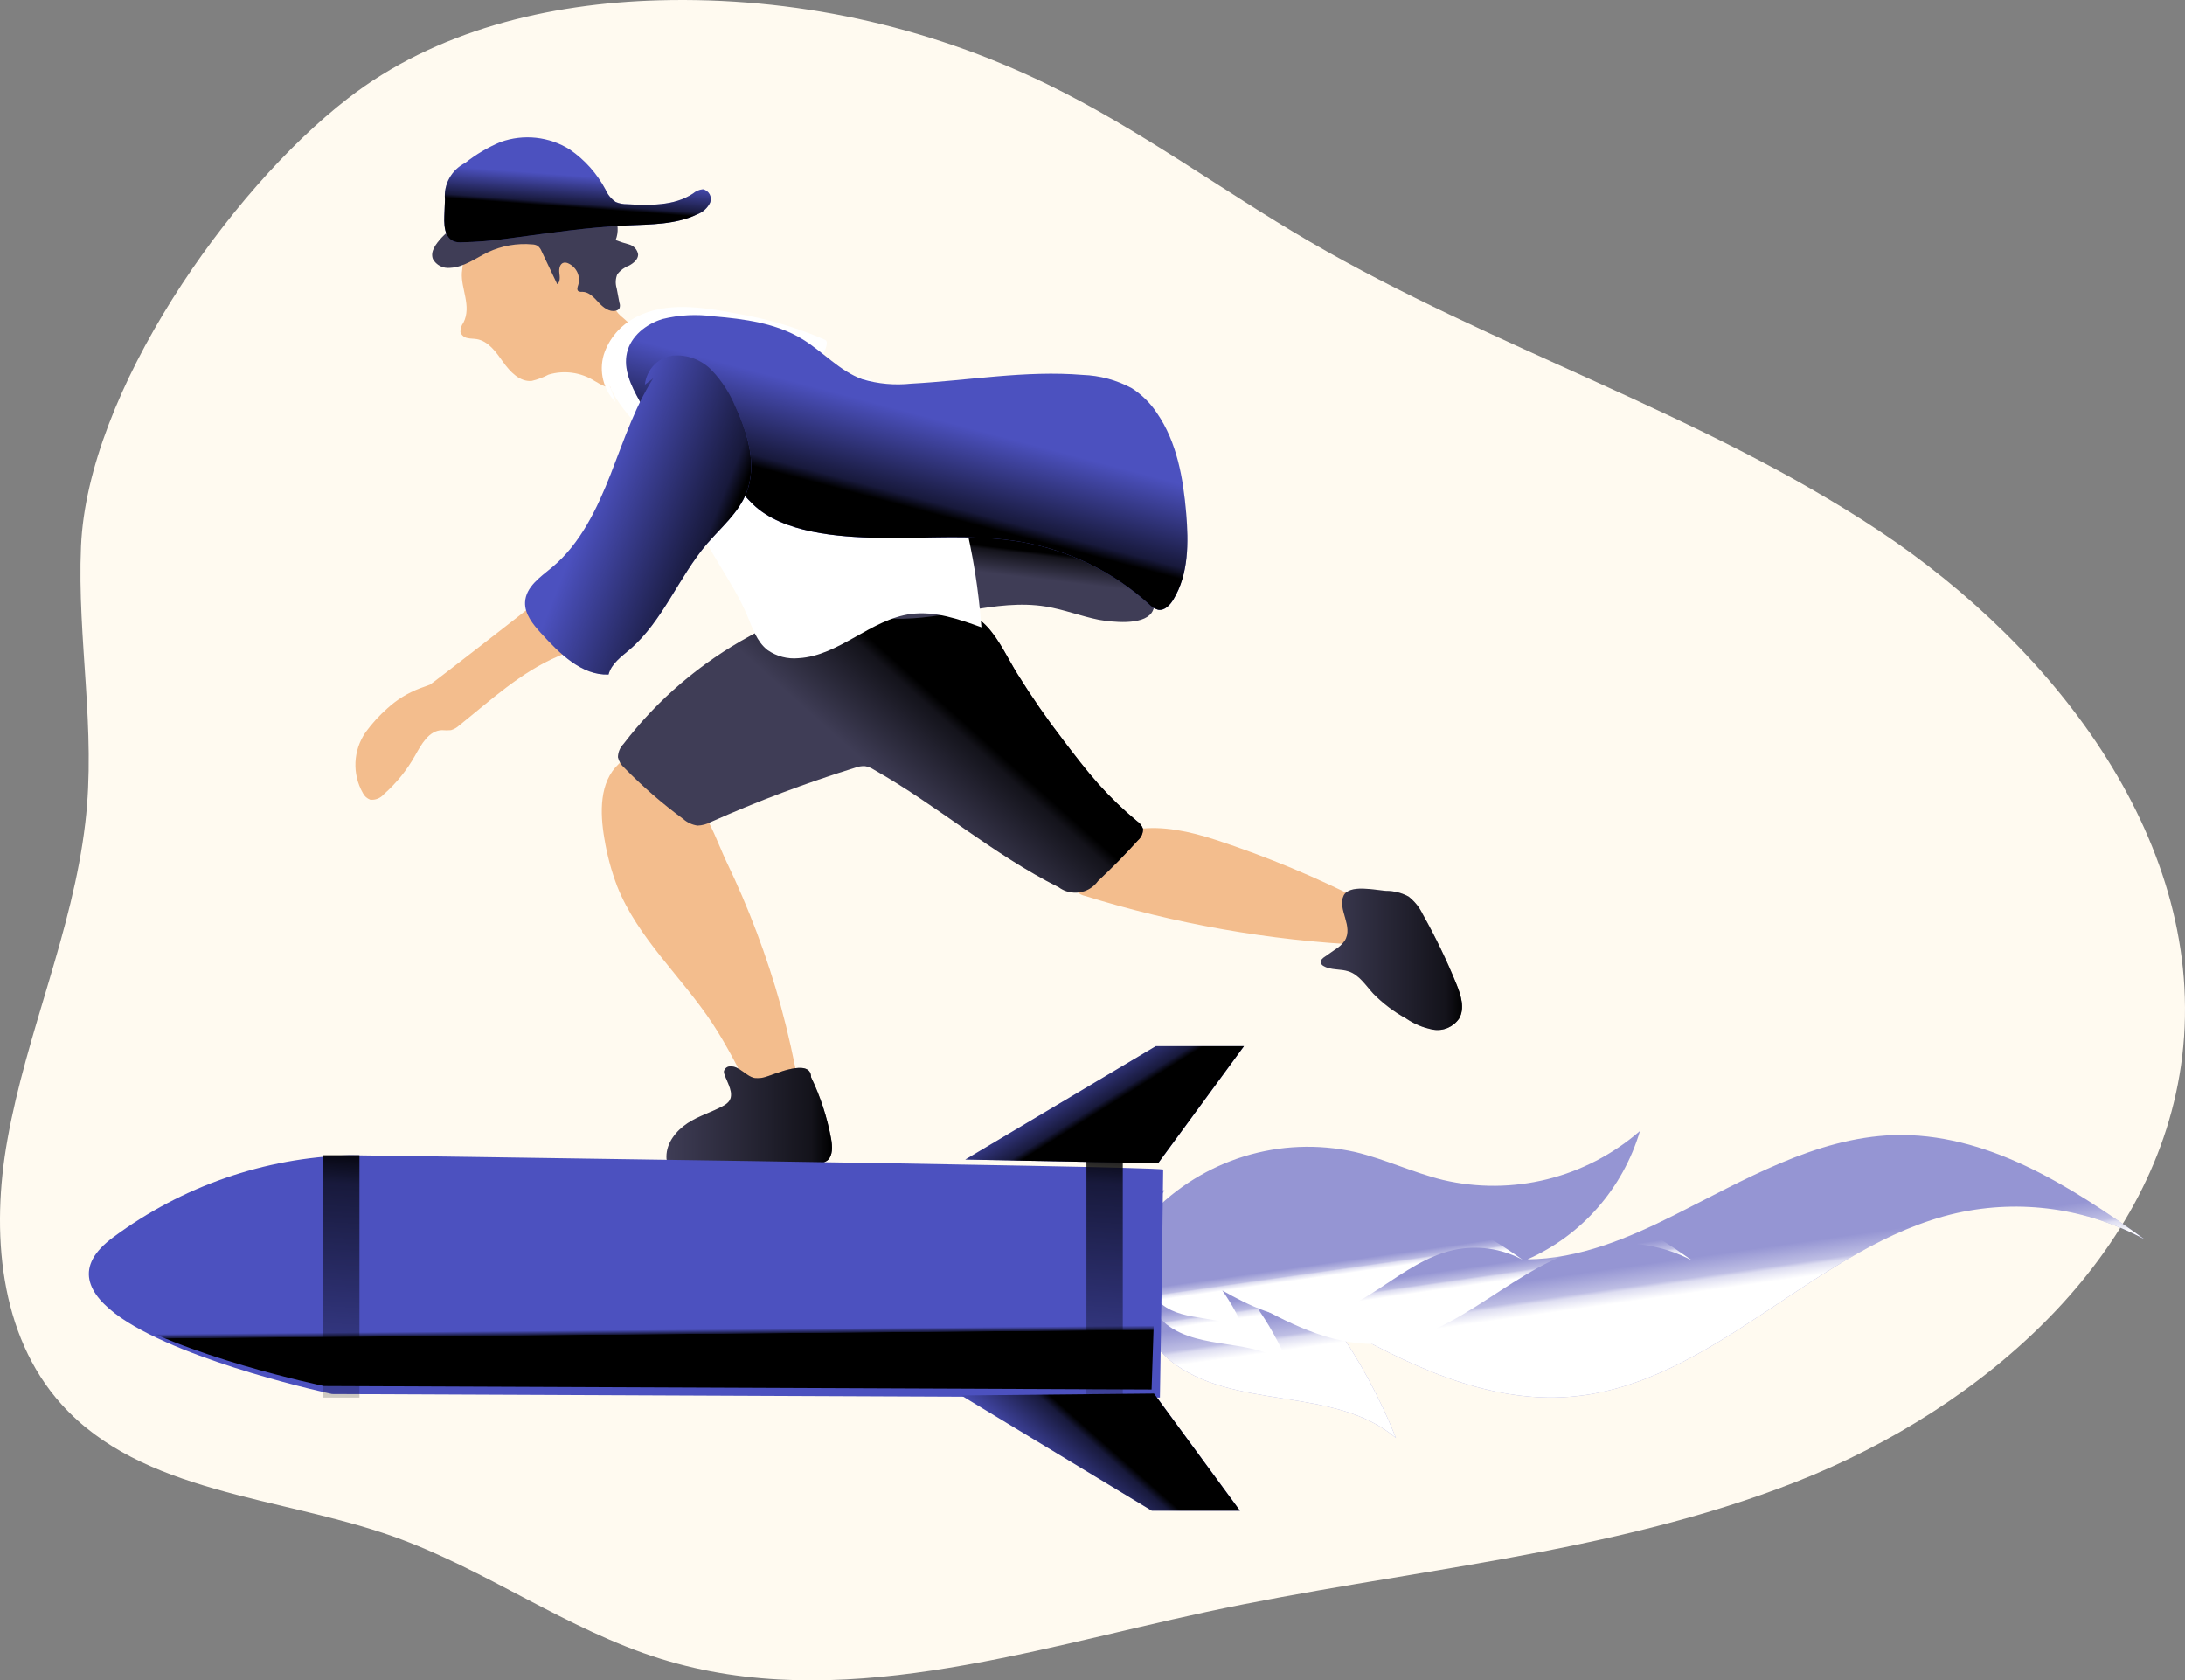 <?xml version="1.0" encoding="UTF-8"?>
<svg width="541px" height="416px" viewBox="0 0 541 416" version="1.1" xmlns="http://www.w3.org/2000/svg" xmlns:xlink="http://www.w3.org/1999/xlink">
    <rect x="0" y="0" width="541" height="416" fill="#808080" stroke="none"/>
    <!-- Generator: Sketch 61.2 (89653) - https://sketch.com -->
    <title>rocket_boy</title>
    <desc>Created with Sketch.</desc>
    <defs>
        <linearGradient x1="52.023%" y1="44.674%" x2="47.466%" y2="54.332%" id="linearGradient-1">
            <stop stop-color="#FFFFFF" stop-opacity="0" offset="2%"></stop>
            <stop stop-color="#FFFFFF" stop-opacity="0.39" offset="58%"></stop>
            <stop stop-color="#FFFFFF" stop-opacity="0.68" offset="68%"></stop>
            <stop stop-color="#FFFFFF" offset="100%"></stop>
        </linearGradient>
        <linearGradient x1="51.942%" y1="44.925%" x2="47.397%" y2="54.135%" id="linearGradient-2">
            <stop stop-color="#FFFFFF" stop-opacity="0" offset="2%"></stop>
            <stop stop-color="#FFFFFF" stop-opacity="0.39" offset="58%"></stop>
            <stop stop-color="#FFFFFF" stop-opacity="0.68" offset="68%"></stop>
            <stop stop-color="#FFFFFF" offset="100%"></stop>
        </linearGradient>
        <linearGradient x1="54.54%" y1="39.459%" x2="49.986%" y2="49.032%" id="linearGradient-3">
            <stop stop-color="#FFFFFF" stop-opacity="0" offset="2%"></stop>
            <stop stop-color="#FFFFFF" stop-opacity="0.39" offset="58%"></stop>
            <stop stop-color="#FFFFFF" stop-opacity="0.68" offset="68%"></stop>
            <stop stop-color="#FFFFFF" offset="100%"></stop>
        </linearGradient>
        <linearGradient x1="32.707%" y1="43.981%" x2="52.503%" y2="56.513%" id="linearGradient-4">
            <stop stop-color="#000000" offset="1%"></stop>
            <stop stop-color="#000000" stop-opacity="0.69" offset="13%"></stop>
            <stop stop-color="#000000" stop-opacity="0" offset="100%"></stop>
        </linearGradient>
        <linearGradient x1="47.595%" y1="45.814%" x2="51.978%" y2="64.391%" id="linearGradient-5">
            <stop stop-color="#000000" offset="1%"></stop>
            <stop stop-color="#000000" stop-opacity="0.69" offset="13%"></stop>
            <stop stop-color="#000000" stop-opacity="0" offset="100%"></stop>
        </linearGradient>
        <linearGradient x1="52.911%" y1="67.718%" x2="47.623%" y2="39.057%" id="linearGradient-6">
            <stop stop-color="#000000" offset="1%"></stop>
            <stop stop-color="#000000" stop-opacity="0.69" offset="13%"></stop>
            <stop stop-color="#000000" stop-opacity="0" offset="100%"></stop>
        </linearGradient>
        <linearGradient x1="56.263%" y1="62.013%" x2="43.189%" y2="36.147%" id="linearGradient-7">
            <stop stop-color="#000000" offset="1%"></stop>
            <stop stop-color="#000000" stop-opacity="0.69" offset="13%"></stop>
            <stop stop-color="#000000" stop-opacity="0" offset="100%"></stop>
        </linearGradient>
        <linearGradient x1="0.005%" y1="50.02%" x2="99.983%" y2="50.02%" id="linearGradient-8">
            <stop stop-color="#000000" offset="1%"></stop>
            <stop stop-color="#000000" stop-opacity="0.69" offset="13%"></stop>
            <stop stop-color="#000000" stop-opacity="0" offset="100%"></stop>
        </linearGradient>
        <linearGradient x1="0.006%" y1="49.924%" x2="100.096%" y2="49.924%" id="linearGradient-9">
            <stop stop-color="#000000" offset="1%"></stop>
            <stop stop-color="#000000" stop-opacity="0.69" offset="13%"></stop>
            <stop stop-color="#000000" stop-opacity="0" offset="100%"></stop>
        </linearGradient>
        <linearGradient x1="18.717%" y1="66.564%" x2="68.016%" y2="39.792%" id="linearGradient-10">
            <stop stop-color="#000000" offset="1%"></stop>
            <stop stop-color="#000000" stop-opacity="0.69" offset="13%"></stop>
            <stop stop-color="#000000" stop-opacity="0" offset="100%"></stop>
        </linearGradient>
        <linearGradient x1="49.853%" y1="51.645%" x2="50.184%" y2="47.434%" id="linearGradient-11">
            <stop stop-color="#000000" offset="1%"></stop>
            <stop stop-color="#000000" stop-opacity="0.69" offset="13%"></stop>
            <stop stop-color="#000000" stop-opacity="0" offset="100%"></stop>
        </linearGradient>
        <linearGradient x1="48.266%" y1="50.88%" x2="72.912%" y2="34.337%" id="linearGradient-12">
            <stop stop-color="#000000" offset="1%"></stop>
            <stop stop-color="#000000" stop-opacity="0.69" offset="13%"></stop>
            <stop stop-color="#000000" stop-opacity="0" offset="100%"></stop>
        </linearGradient>
        <linearGradient x1="45.641%" y1="48.063%" x2="74.943%" y2="62.039%" id="linearGradient-13">
            <stop stop-color="#000000" offset="1%"></stop>
            <stop stop-color="#000000" stop-opacity="0.69" offset="13%"></stop>
            <stop stop-color="#000000" stop-opacity="0" offset="100%"></stop>
        </linearGradient>
        <linearGradient x1="49.458%" y1="-6.507%" x2="50.794%" y2="133.6%" id="linearGradient-14">
            <stop stop-color="#000000" offset="1%"></stop>
            <stop stop-color="#000000" stop-opacity="0.69" offset="13%"></stop>
            <stop stop-color="#000000" stop-opacity="0" offset="100%"></stop>
        </linearGradient>
        <linearGradient x1="49.462%" y1="-6.507%" x2="50.798%" y2="133.6%" id="linearGradient-15">
            <stop stop-color="#000000" offset="1%"></stop>
            <stop stop-color="#000000" stop-opacity="0.69" offset="13%"></stop>
            <stop stop-color="#000000" stop-opacity="0" offset="100%"></stop>
        </linearGradient>
    </defs>
    <g id="Page-1" stroke="none" stroke-width="1" fill="none" fill-rule="evenodd">
        <g id="1" transform="translate(-820, -1182)" fill-rule="nonzero">
            <g id="rocket_boy" transform="translate(1090.5, 1390) scale(-1, 1) translate(-1090.5, -1390) translate(820, 1182)">
                <path d="M454.928,24.416 C433.303,7.582 405.208,0.816 377.825,0.077 C344.61,-0.828 311.669,6.282 281.818,20.798 C259.117,31.811 238.711,46.978 216.959,59.675 C171.305,86.296 119.718,102.234 75.693,131.452 C31.668,160.669 -5.586,209.254 0.694,261.521 C6.61,310.861 49.813,348.606 96.274,366.857 C142.735,385.107 193.515,388.6 242.333,399.079 C287.07,408.676 333.689,424.252 377.366,410.69 C400.684,403.453 420.838,388.443 443.807,380.324 C471.95,370.397 505.819,369.799 525.751,347.693 C541.27,330.496 543.247,304.835 539.15,282.1 C534.404,255.542 523.046,230.667 519.882,203.747 C517.161,180.65 521.923,158.199 520.942,135.291 C519.344,97.2 484.305,47.136 454.928,24.416 Z" id="Path" fill="#FFFAF0"></path>
                <path d="M256.331,300.848 C243.246,286.988 223.957,281.056 205.465,285.204 C198.068,286.96 191.112,290.312 183.731,292.116 C166.491,296.153 148.382,291.655 134.948,280 C139.172,294.219 149.357,305.84 162.801,311.782 C150.057,311.671 137.913,306.578 126.525,300.864 C109.176,292.18 91.605,281.708 72.19,281.022 C49.352,280.319 28.643,293.377 10,306.834 C24.223,299.137 40.692,296.822 56.449,300.305 C91.148,308.143 116.683,342.83 152.108,345.784 C172.88,347.508 192.769,337.802 210.922,327.426 C204.623,336.284 199.401,345.877 195.371,356 C210.638,342.974 235.764,349.391 251.362,336.765 C257.211,331.728 261.285,324.904 262.971,317.322 C264.343,312.726 264.343,307.822 262.971,303.226 C261.393,298.741 257.387,294.909 252.687,294.67" id="Path" fill="#4C51BF" opacity="0.59"></path>
                <path d="M256.331,300.848 C243.246,286.988 223.957,281.056 205.465,285.204 C198.068,286.96 191.112,290.312 183.731,292.116 C166.491,296.153 148.382,291.655 134.948,280 C139.172,294.219 149.357,305.84 162.801,311.782 C150.057,311.671 137.913,306.578 126.525,300.864 C109.176,292.18 91.605,281.708 72.19,281.022 C49.352,280.319 28.643,293.377 10,306.834 C24.223,299.137 40.692,296.822 56.449,300.305 C91.148,308.143 116.683,342.83 152.108,345.784 C172.88,347.508 192.769,337.802 210.922,327.426 C204.623,336.284 199.401,345.877 195.371,356 C210.638,342.974 235.764,349.391 251.362,336.765 C257.211,331.728 261.285,324.904 262.971,317.322 C264.343,312.726 264.343,307.822 262.971,303.226 C261.393,298.741 257.387,294.909 252.687,294.67" id="Path" fill="url(#linearGradient-1)"></path>
                <path d="M254.719,308.981 C247.668,301.673 237.267,298.547 227.299,300.741 C223.319,301.671 219.577,303.419 215.596,304.38 C206.301,306.511 196.536,304.142 189.291,298 C191.586,305.472 197.073,311.575 204.306,314.699 C197.444,314.699 190.899,311.942 184.737,308.949 C175.342,304.365 165.916,298.803 155.438,298.488 C143.146,298.11 131.952,305.026 122,312.084 C129.663,308.023 138.54,306.805 147.031,308.65 C165.741,312.777 179.514,331.052 198.606,332.612 C209.752,333.526 220.532,328.39 230.309,322.939 C226.915,327.608 224.103,332.665 221.933,338 C230.15,331.131 243.7,334.518 252.187,327.87 C255.337,325.209 257.533,321.611 258.445,317.614 C259.185,315.195 259.185,312.613 258.445,310.194 C257.645,307.744 255.472,305.983 252.888,305.688" id="Path" fill="url(#linearGradient-2)"></path>
                <path d="M255.189,309.677 C250.348,304.572 243.208,302.389 236.366,303.923 C233.629,304.564 231.052,305.799 228.315,306.456 C221.934,307.933 215.236,306.28 210.255,302 C211.822,307.238 215.591,311.521 220.566,313.716 C215.843,313.399 211.249,312.025 207.12,309.693 C200.756,306.488 194.2,302.609 187.008,302.385 C178.559,302.112 170.874,306.952 164,311.889 C169.265,309.046 175.366,308.193 181.2,309.485 C194.041,312.37 203.477,325.16 216.604,326.234 C224.289,326.875 231.656,323.284 238.371,319.47 C236.051,322.74 234.123,326.274 232.627,330 C238.275,325.192 247.584,327.564 253.312,322.916 C255.48,321.059 256.992,318.546 257.624,315.752 C258.125,314.057 258.125,312.253 257.624,310.559 C257.1,308.825 255.608,307.567 253.821,307.353" id="Path" fill="url(#linearGradient-3)"></path>
                <path d="M239.935,207.94 C227.205,212.115 214.829,217.28 202.926,223.386 C201.008,224.205 199.314,225.459 197.981,227.047 C196.673,228.716 196.673,231.047 197.981,232.716 C199.295,234.044 201.423,234.06 203.301,233.967 C226.746,232.834 249.948,228.749 272.344,221.811 C273.113,221.646 273.822,221.277 274.394,220.745 C275.458,219.571 274.942,217.655 274.207,216.296 C266.914,202.271 252.987,203.676 239.935,207.94 Z" id="Path" fill="#F3BD8D"></path>
                <path d="M343.155,269.311 C342.893,269.894 342.967,270.572 343.346,271.086 C343.726,271.6 344.353,271.869 344.988,271.79 L351.306,272.833 C351.978,273.086 352.724,273.05 353.368,272.733 C354.012,272.416 354.495,271.846 354.702,271.159 C357.862,265.174 360.879,259.031 364.607,253.362 C372.221,241.818 383.089,232.264 388.192,219.41 C389.638,215.599 390.697,211.652 391.351,207.629 C392.472,201.17 392.615,193.622 387.828,189.153 C387.201,188.445 386.309,188.028 385.364,188 C384.667,188.108 384.011,188.402 383.468,188.853 C378.729,192.137 371.494,195.39 367.845,199.907 C364.97,203.523 363.106,209.161 361.132,213.33 C355.612,224.78 351.119,236.696 347.705,248.94 C345.872,255.657 344.356,262.447 343.155,269.311 Z" id="Path" fill="#F3BD8D"></path>
                <path d="M277.722,183.266 C274.912,186.956 272.117,190.632 269.039,194.088 C266.086,197.401 262.883,200.486 259.456,203.315 C258.781,203.763 258.271,204.416 258.003,205.176 C257.957,206.276 258.423,207.336 259.266,208.053 C262.424,211.541 265.692,214.903 269.134,218.094 C270.197,219.601 271.83,220.617 273.662,220.912 C275.495,221.207 277.369,220.754 278.859,219.658 C295.073,211.557 308.856,199.452 324.643,190.538 C325.297,190.107 326.034,189.815 326.806,189.678 C327.651,189.628 328.497,189.762 329.285,190.069 C341.459,193.845 353.394,198.336 365.029,203.518 C366.034,204.058 367.153,204.358 368.297,204.394 C369.633,204.201 370.88,203.618 371.881,202.721 C377.069,198.911 381.933,194.685 386.421,190.084 C387.214,189.402 387.767,188.487 388,187.473 C387.983,186.252 387.498,185.083 386.642,184.204 C378.214,173.183 367.522,164.057 355.272,157.43 C345.496,151.896 334.558,148.684 323.317,148.046 C314.981,147.765 302.572,148.594 296.478,155.272 C293.463,158.603 291.426,163.091 289.105,166.829 C285.591,172.494 281.792,177.979 277.722,183.266 L277.722,183.266 Z" id="Path" fill="#3F3D56"></path>
                <path d="M277.722,183.266 C274.912,186.956 272.117,190.632 269.039,194.088 C266.086,197.401 262.883,200.486 259.456,203.315 C258.781,203.763 258.271,204.416 258.003,205.176 C257.957,206.276 258.423,207.336 259.266,208.053 C262.424,211.541 265.692,214.903 269.134,218.094 C270.197,219.601 271.83,220.617 273.662,220.912 C275.495,221.207 277.369,220.754 278.859,219.658 C295.073,211.557 308.856,199.452 324.643,190.538 C325.297,190.107 326.034,189.815 326.806,189.678 C327.651,189.628 328.497,189.762 329.285,190.069 C341.459,193.845 353.394,198.336 365.029,203.518 C366.034,204.058 367.153,204.358 368.297,204.394 C369.633,204.201 370.88,203.618 371.881,202.721 C377.069,198.911 381.933,194.685 386.421,190.084 C387.214,189.402 387.767,188.487 388,187.473 C387.983,186.252 387.498,185.083 386.642,184.204 C378.214,173.183 367.522,164.057 355.272,157.43 C345.496,151.896 334.558,148.684 323.317,148.046 C314.981,147.765 302.572,148.594 296.478,155.272 C293.463,158.603 291.426,163.091 289.105,166.829 C285.591,172.494 281.792,177.979 277.722,183.266 L277.722,183.266 Z" id="Path" fill="url(#linearGradient-4)"></path>
                <path d="M268.899,153.451 C273.336,152.568 277.582,150.894 282.036,150.166 C294.518,148.121 307.081,153.637 319.723,153.156 C320.444,153.221 321.157,152.971 321.67,152.475 C321.948,152.006 322.055,151.46 321.973,150.925 L321.495,139.444 C321.579,136.11 320.982,132.792 319.739,129.683 C316.818,123.485 309.204,120.635 302.26,121.037 C295.316,121.44 288.868,124.462 282.626,127.436 L267.143,134.75 C263.583,136.454 258.731,138.22 256.512,141.691 C255.108,143.922 254.262,149.593 255.89,151.746 C258.172,154.876 265.659,154.008 268.899,153.451 Z" id="Path" fill="#3F3D56"></path>
                <path d="M268.899,153.451 C273.336,152.568 277.582,150.894 282.036,150.166 C294.518,148.121 307.081,153.637 319.723,153.156 C320.444,153.221 321.157,152.971 321.67,152.475 C321.948,152.006 322.055,151.46 321.973,150.925 L321.495,139.444 C321.579,136.11 320.982,132.792 319.739,129.683 C316.818,123.485 309.204,120.635 302.26,121.037 C295.316,121.44 288.868,124.462 282.626,127.436 L267.143,134.75 C263.583,136.454 258.731,138.22 256.512,141.691 C255.108,143.922 254.262,149.593 255.89,151.746 C258.172,154.876 265.659,154.008 268.899,153.451 Z" id="Path" fill="url(#linearGradient-5)"></path>
                <path d="M426.254,79.877 C426.755,80.548 427.017,81.37 426.999,82.21 C426.744,82.976 426.095,83.54 425.306,83.682 C424.545,83.87 423.753,83.823 422.976,83.948 C420.056,84.449 418.161,87.189 416.437,89.616 C414.713,92.043 412.321,94.579 409.37,94.313 C407.912,93.973 406.502,93.447 405.176,92.747 C401.334,91.6 397.188,92.17 393.791,94.313 C392.238,95.221 390.39,96.38 388.572,95.879 C386.954,95.304 385.707,93.983 385.217,92.325 C384.272,89.705 383.87,86.918 384.037,84.136 C384.009,83.11 384.199,82.09 384.596,81.145 C385.31,79.579 386.833,78.796 387.935,77.575 C388.792,76.557 389.512,75.431 390.079,74.224 C391.941,70.772 394.016,67.441 396.292,64.25 C399.398,59.819 403.39,55.404 408.718,54.23 C413.182,53.492 417.755,54.549 421.454,57.173 C424.778,59.334 426.378,63.624 426.642,67.539 C426.906,71.453 424.172,75.79 426.254,79.877 Z" id="Path" fill="#F3BD8D"></path>
                <path d="M431.659,58.829 C433.05,60.369 434.536,62.247 433.809,64.126 C432.986,65.643 431.29,66.512 429.541,66.313 C426.142,66.159 423.217,63.91 420.229,62.463 C416.795,60.834 412.966,60.157 409.163,60.507 C408.72,60.523 408.287,60.639 407.899,60.846 C407.456,61.193 407.117,61.651 406.919,62.17 L403.03,70.363 C402.239,69.731 402.381,68.546 402.508,67.56 C402.634,66.575 402.413,65.281 401.417,65.035 C401.01,64.971 400.593,65.041 400.232,65.235 C398.214,66.196 397.2,68.432 397.829,70.532 C398.003,71.056 398.224,71.718 397.829,72.072 C397.532,72.237 397.185,72.297 396.848,72.242 C395.173,72.242 393.924,73.658 392.801,74.875 C391.679,76.091 390.146,77.323 388.533,76.923 C388.168,76.855 387.844,76.651 387.632,76.353 C387.457,75.907 387.457,75.413 387.632,74.967 L388.312,71.364 C388.662,70.236 388.612,69.026 388.17,67.93 C387.425,66.941 386.404,66.182 385.229,65.743 C384.123,65.142 382.984,64.203 383,63.002 C383.183,61.833 384.037,60.87 385.198,60.523 C386.338,60.219 387.462,59.859 388.565,59.445 C387.795,57.477 387.916,55.284 388.897,53.408 C389.967,52.184 391.405,51.317 393.007,50.929 C396.852,49.662 400.819,48.779 404.848,48.295 C408.154,47.757 411.544,47.957 414.76,48.881 C416.181,49.413 417.556,50.056 418.87,50.806 C418.87,51.437 425.051,54.147 425.826,54.578 C428.013,55.648 429.988,57.087 431.659,58.829 Z" id="Path" fill="#3F3D56"></path>
                <path d="M430.981,53.504 L430.821,49.364 C431.183,45.62 429.201,42.037 425.826,40.337 C423.151,38.211 420.193,36.465 417.036,35.147 C411.347,33.119 405.035,33.806 399.921,37.01 C396.209,39.564 393.171,42.972 391.067,46.944 C390.538,48.189 389.66,49.256 388.538,50.017 C387.657,50.389 386.708,50.573 385.752,50.559 C380.132,50.845 374.08,51.02 369.421,47.916 C368.724,47.315 367.858,46.942 366.94,46.849 C366.229,47.007 365.625,47.467 365.286,48.108 C364.947,48.748 364.907,49.505 365.179,50.176 C365.834,51.51 366.981,52.542 368.381,53.058 C373.648,55.59 379.732,55.542 385.592,55.797 C395.326,56.242 404.996,57.691 414.667,58.981 C418.771,59.583 422.91,59.923 427.059,60 C430.661,60.032 431.109,56.688 430.981,53.504 Z" id="Path" fill="#4C51BF"></path>
                <path d="M430.981,53.504 L430.821,49.364 C431.183,45.62 429.201,42.037 425.826,40.337 C423.151,38.211 420.193,36.465 417.036,35.147 C411.347,33.119 405.035,33.806 399.921,37.01 C396.209,39.564 393.171,42.972 391.067,46.944 C390.538,48.189 389.66,49.256 388.538,50.017 C387.657,50.389 386.708,50.573 385.752,50.559 C380.132,50.845 374.08,51.02 369.421,47.916 C368.724,47.315 367.858,46.942 366.94,46.849 C366.229,47.007 365.625,47.467 365.286,48.108 C364.947,48.748 364.907,49.505 365.179,50.176 C365.834,51.51 366.981,52.542 368.381,53.058 C373.648,55.59 379.732,55.542 385.592,55.797 C395.326,56.242 404.996,57.691 414.667,58.981 C418.771,59.583 422.91,59.923 427.059,60 C430.661,60.032 431.109,56.688 430.981,53.504 Z" id="Path" fill="url(#linearGradient-6)"></path>
                <path d="M390.673,93.707 C387.603,103.971 376.031,109.829 371.772,119.671 C370.759,122.014 370.164,124.498 369.377,126.904 C366.291,135.981 359.734,143.542 355.989,152.384 C354.687,155.508 353.626,158.867 350.942,160.945 C348.713,162.502 345.975,163.213 343.243,162.944 C333.182,162.335 325.435,153.321 315.454,152.009 C309.524,151.228 303.625,153.274 298,155.305 C298.67,146.105 300.133,136.976 302.372,128.013 C304.629,119.013 309.096,110.677 315.39,103.721 C318.524,100.44 322.173,97.644 325.162,94.238 C327.01,92.129 337.779,97.675 339.884,95.8 C341.652,94.238 334.564,85.162 336.67,84.146 C343.79,81.046 351.286,78.836 358.978,77.569 C367.159,76.007 376.127,74.648 383.488,78.491 C387.35,80.444 390.244,83.821 391.524,87.864 C392.725,91.993 391.616,96.432 388.599,99.565" id="Path" fill="#FFFFFF"></path>
                <path d="M434.528,169.494 C435.388,169.833 436.265,170.125 437.141,170.449 C440.065,171.571 442.747,173.227 445.045,175.329 C447.078,177.118 448.904,179.121 450.491,181.303 C453.582,185.793 453.836,191.612 451.149,196.346 C450.776,197.097 450.127,197.68 449.333,197.978 C448.062,198.114 446.806,197.617 445.984,196.654 C442.885,193.917 440.272,190.691 438.252,187.108 C436.687,184.306 434.809,180.841 431.554,180.764 C430.82,180.826 430.081,180.826 429.347,180.764 C428.58,180.538 427.878,180.137 427.297,179.594 C419.472,173.328 411.991,166.368 402.741,162.442 C398.328,160.564 393.351,159.209 390.502,155.36 C390.164,155.026 389.982,154.568 390.001,154.097 C390.674,149.802 395.823,143.689 400.487,144.012 C404.181,144.289 405.856,147.199 408.407,149.263 C411.443,151.726 434.355,169.494 434.528,169.494 Z" id="Path" fill="#F3BD8D"></path>
                <path d="M323.535,133.158 C311.632,133.393 299.665,132.138 287.873,134.209 C276.165,136.297 265.299,141.619 256.539,149.558 C255.924,150.24 255.123,150.73 254.231,150.971 C252.64,151.222 251.319,149.809 250.491,148.444 C246.672,142.166 246.688,134.319 247.309,127.006 C248.041,118.374 249.584,109.475 254.518,102.303 C256.131,99.831 258.257,97.723 260.756,96.119 C264.496,94.097 268.666,92.968 272.93,92.824 C287.093,91.647 301.24,94.236 315.419,94.989 C319.463,95.421 323.553,95.053 327.45,93.907 C333.115,91.882 337.237,87.048 342.361,83.941 C348.854,80.001 356.684,78.95 364.259,78.322 C368.506,77.731 372.829,77.955 376.989,78.981 C381.047,80.221 384.819,83.234 385.758,87.331 C386.697,91.427 384.739,95.476 382.718,99.117 C381.18,102.131 379.225,104.92 376.91,107.404 C373.107,111.186 368.094,113.367 363.606,116.239 C359.787,118.703 357.67,121.811 354.551,124.856 C347.167,131.996 333.259,132.954 323.535,133.158 Z" id="Path" fill="#4C51BF"></path>
                <path d="M323.535,133.158 C311.632,133.393 299.665,132.138 287.873,134.209 C276.165,136.297 265.299,141.619 256.539,149.558 C255.924,150.24 255.123,150.73 254.231,150.971 C252.64,151.222 251.319,149.809 250.491,148.444 C246.672,142.166 246.688,134.319 247.309,127.006 C248.041,118.374 249.584,109.475 254.518,102.303 C256.131,99.831 258.257,97.723 260.756,96.119 C264.496,94.097 268.666,92.968 272.93,92.824 C287.093,91.647 301.24,94.236 315.419,94.989 C319.463,95.421 323.553,95.053 327.45,93.907 C333.115,91.882 337.237,87.048 342.361,83.941 C348.854,80.001 356.684,78.95 364.259,78.322 C368.506,77.731 372.829,77.955 376.989,78.981 C381.047,80.221 384.819,83.234 385.758,87.331 C386.697,91.427 384.739,95.476 382.718,99.117 C381.18,102.131 379.225,104.92 376.91,107.404 C373.107,111.186 368.094,113.367 363.606,116.239 C359.787,118.703 357.67,121.811 354.551,124.856 C347.167,131.996 333.259,132.954 323.535,133.158 Z" id="Path" fill="url(#linearGradient-7)"></path>
                <path d="M340.185,266.683 C337.864,271.497 336.194,276.628 335.222,281.928 C334.892,283.797 334.751,286.045 336.117,287.269 C337.152,288 338.394,288.332 339.635,288.211 L373.056,288.972 C373.816,289.073 374.586,288.898 375.239,288.476 C375.773,287.914 376.049,287.136 375.993,286.343 C375.993,282.904 373.574,279.928 370.779,278.076 C367.983,276.224 364.748,275.364 361.858,273.744 C361.359,273.488 360.912,273.135 360.539,272.702 C359.11,270.85 360.79,268.271 361.591,266.088 C361.712,265.815 361.766,265.513 361.748,265.212 C361.553,264.476 360.903,263.977 360.178,264.005 C357.916,263.873 356.314,266.502 354.084,266.898 C353.102,266.991 352.112,266.867 351.179,266.535 C349.482,266.072 340.185,261.822 340.185,266.683 Z" id="Path" fill="#3F3D56"></path>
                <path d="M197.821,220.563 C195.886,220.551 193.978,221.028 192.269,221.953 C190.78,223.106 189.577,224.598 188.757,226.309 C185.589,231.932 182.781,237.758 180.352,243.75 C179.263,246.451 178.281,249.637 179.723,252.151 C181.155,254.248 183.642,255.323 186.119,254.914 C188.533,254.475 190.832,253.528 192.867,252.135 C195.842,250.503 198.57,248.441 200.966,246.014 C202.852,243.953 204.478,241.33 207.101,240.487 C209.095,239.816 211.411,240.237 213.236,239.191 C213.575,239.035 213.839,238.748 213.972,238.395 C214.141,237.739 213.512,237.177 212.944,236.833 L210.506,235.131 C209.542,234.572 208.706,233.811 208.052,232.898 C205.797,229.323 209.923,225.091 208.328,221.75 C206.947,218.861 200.49,220.376 197.821,220.563 Z" id="Path" fill="#3F3D56"></path>
                <path d="M340.185,266.683 C337.864,271.497 336.194,276.628 335.222,281.928 C334.892,283.797 334.751,286.045 336.117,287.269 C337.152,288 338.394,288.332 339.635,288.211 L373.056,288.972 C373.816,289.073 374.586,288.898 375.239,288.476 C375.773,287.914 376.049,287.136 375.993,286.343 C375.993,282.904 373.574,279.928 370.779,278.076 C367.983,276.224 364.748,275.364 361.858,273.744 C361.359,273.488 360.912,273.135 360.539,272.702 C359.11,270.85 360.79,268.271 361.591,266.088 C361.712,265.815 361.766,265.513 361.748,265.212 C361.553,264.476 360.903,263.977 360.178,264.005 C357.916,263.873 356.314,266.502 354.084,266.898 C353.102,266.991 352.112,266.867 351.179,266.535 C349.482,266.072 340.185,261.822 340.185,266.683 Z" id="Path" fill="url(#linearGradient-8)"></path>
                <path d="M197.821,220.563 C195.886,220.551 193.978,221.028 192.269,221.953 C190.78,223.106 189.577,224.598 188.757,226.309 C185.589,231.932 182.781,237.758 180.352,243.75 C179.263,246.451 178.281,249.637 179.723,252.151 C181.155,254.248 183.642,255.323 186.119,254.914 C188.533,254.475 190.832,253.528 192.867,252.135 C195.842,250.503 198.57,248.441 200.966,246.014 C202.852,243.953 204.478,241.33 207.101,240.487 C209.095,239.816 211.411,240.237 213.236,239.191 C213.575,239.035 213.839,238.748 213.972,238.395 C214.141,237.739 213.512,237.177 212.944,236.833 L210.506,235.131 C209.542,234.572 208.706,233.811 208.052,232.898 C205.797,229.323 209.923,225.091 208.328,221.75 C206.947,218.861 200.49,220.376 197.821,220.563 Z" id="Path" fill="url(#linearGradient-9)"></path>
                <path d="M377.294,92.152 C377.217,91.656 378.048,91.88 378.341,92.279 C383.547,99.835 386.428,108.797 389.801,117.391 C393.174,125.985 397.333,134.659 404.325,140.458 C407.19,142.854 410.81,145.25 410.995,149.1 C411.118,152.071 409.023,154.579 407.067,156.736 C402.446,161.8 397.009,167.247 390.324,166.991 C389.616,164.276 387.136,162.566 385.057,160.777 C376.909,153.797 372.981,142.87 365.973,134.659 C362.492,130.586 358.164,127.024 356.177,121.992 C353.512,115.187 355.792,107.407 358.857,100.794 C360.252,97.4 362.254,94.311 364.756,91.688 C367.302,89.061 370.834,87.728 374.413,88.046 C378.047,88.488 380.911,91.465 381.329,95.235" id="Path" fill="#4C51BF"></path>
                <path d="M377.294,92.152 C377.217,91.656 378.048,91.88 378.341,92.279 C383.547,99.835 386.428,108.797 389.801,117.391 C393.174,125.985 397.333,134.659 404.325,140.458 C407.19,142.854 410.81,145.25 410.995,149.1 C411.118,152.071 409.023,154.579 407.067,156.736 C402.446,161.8 397.009,167.247 390.324,166.991 C389.616,164.276 387.136,162.566 385.057,160.777 C376.909,153.797 372.981,142.87 365.973,134.659 C362.492,130.586 358.164,127.024 356.177,121.992 C353.512,115.187 355.792,107.407 358.857,100.794 C360.252,97.4 362.254,94.311 364.756,91.688 C367.302,89.061 370.834,87.728 374.413,88.046 C378.047,88.488 380.911,91.465 381.329,95.235" id="Path" fill="url(#linearGradient-10)"></path>
                <path d="M510.993,326.293 C494.615,337.481 458.774,345.121 458.774,345.121 L253.807,346 L253.38,318.829 L253,289.532 C257.352,288.653 454.47,286 454.47,286 C475.543,286.603 495.933,293.678 512.924,306.282 C522.798,313.507 519.538,320.363 510.993,326.293 Z" id="Path" fill="#4C51BF"></path>
                <path d="M513,324.756 C496.626,335.681 460.792,343.142 460.792,343.142 L255.87,344 L255,317.561 L255.443,317.561 C266.675,317.124 456.363,316 456.363,316 C475.578,316.132 494.666,319.082 513,324.756 L513,324.756 Z" id="Path" fill="url(#linearGradient-11)"></path>
                <polygon id="Path" fill="#4C51BF" points="254.273 288 233 259 254.824 259 302 287.072"></polygon>
                <polygon id="Path" fill="#4C51BF" points="255.273 345 234 374 255.824 374 303 345.472"></polygon>
                <polygon id="Path" fill="url(#linearGradient-12)" points="254.273 288 233 259 254.824 259 302 287.072"></polygon>
                <polygon id="Path" fill="url(#linearGradient-13)" points="255.273 345 234 374 255.824 374 303 345.472"></polygon>
                <rect id="Rectangle" fill="url(#linearGradient-14)" x="263" y="286" width="9" height="60"></rect>
                <rect id="Rectangle" fill="url(#linearGradient-15)" x="452" y="286" width="9" height="60"></rect>
            </g>
        </g>
    </g>
</svg>
